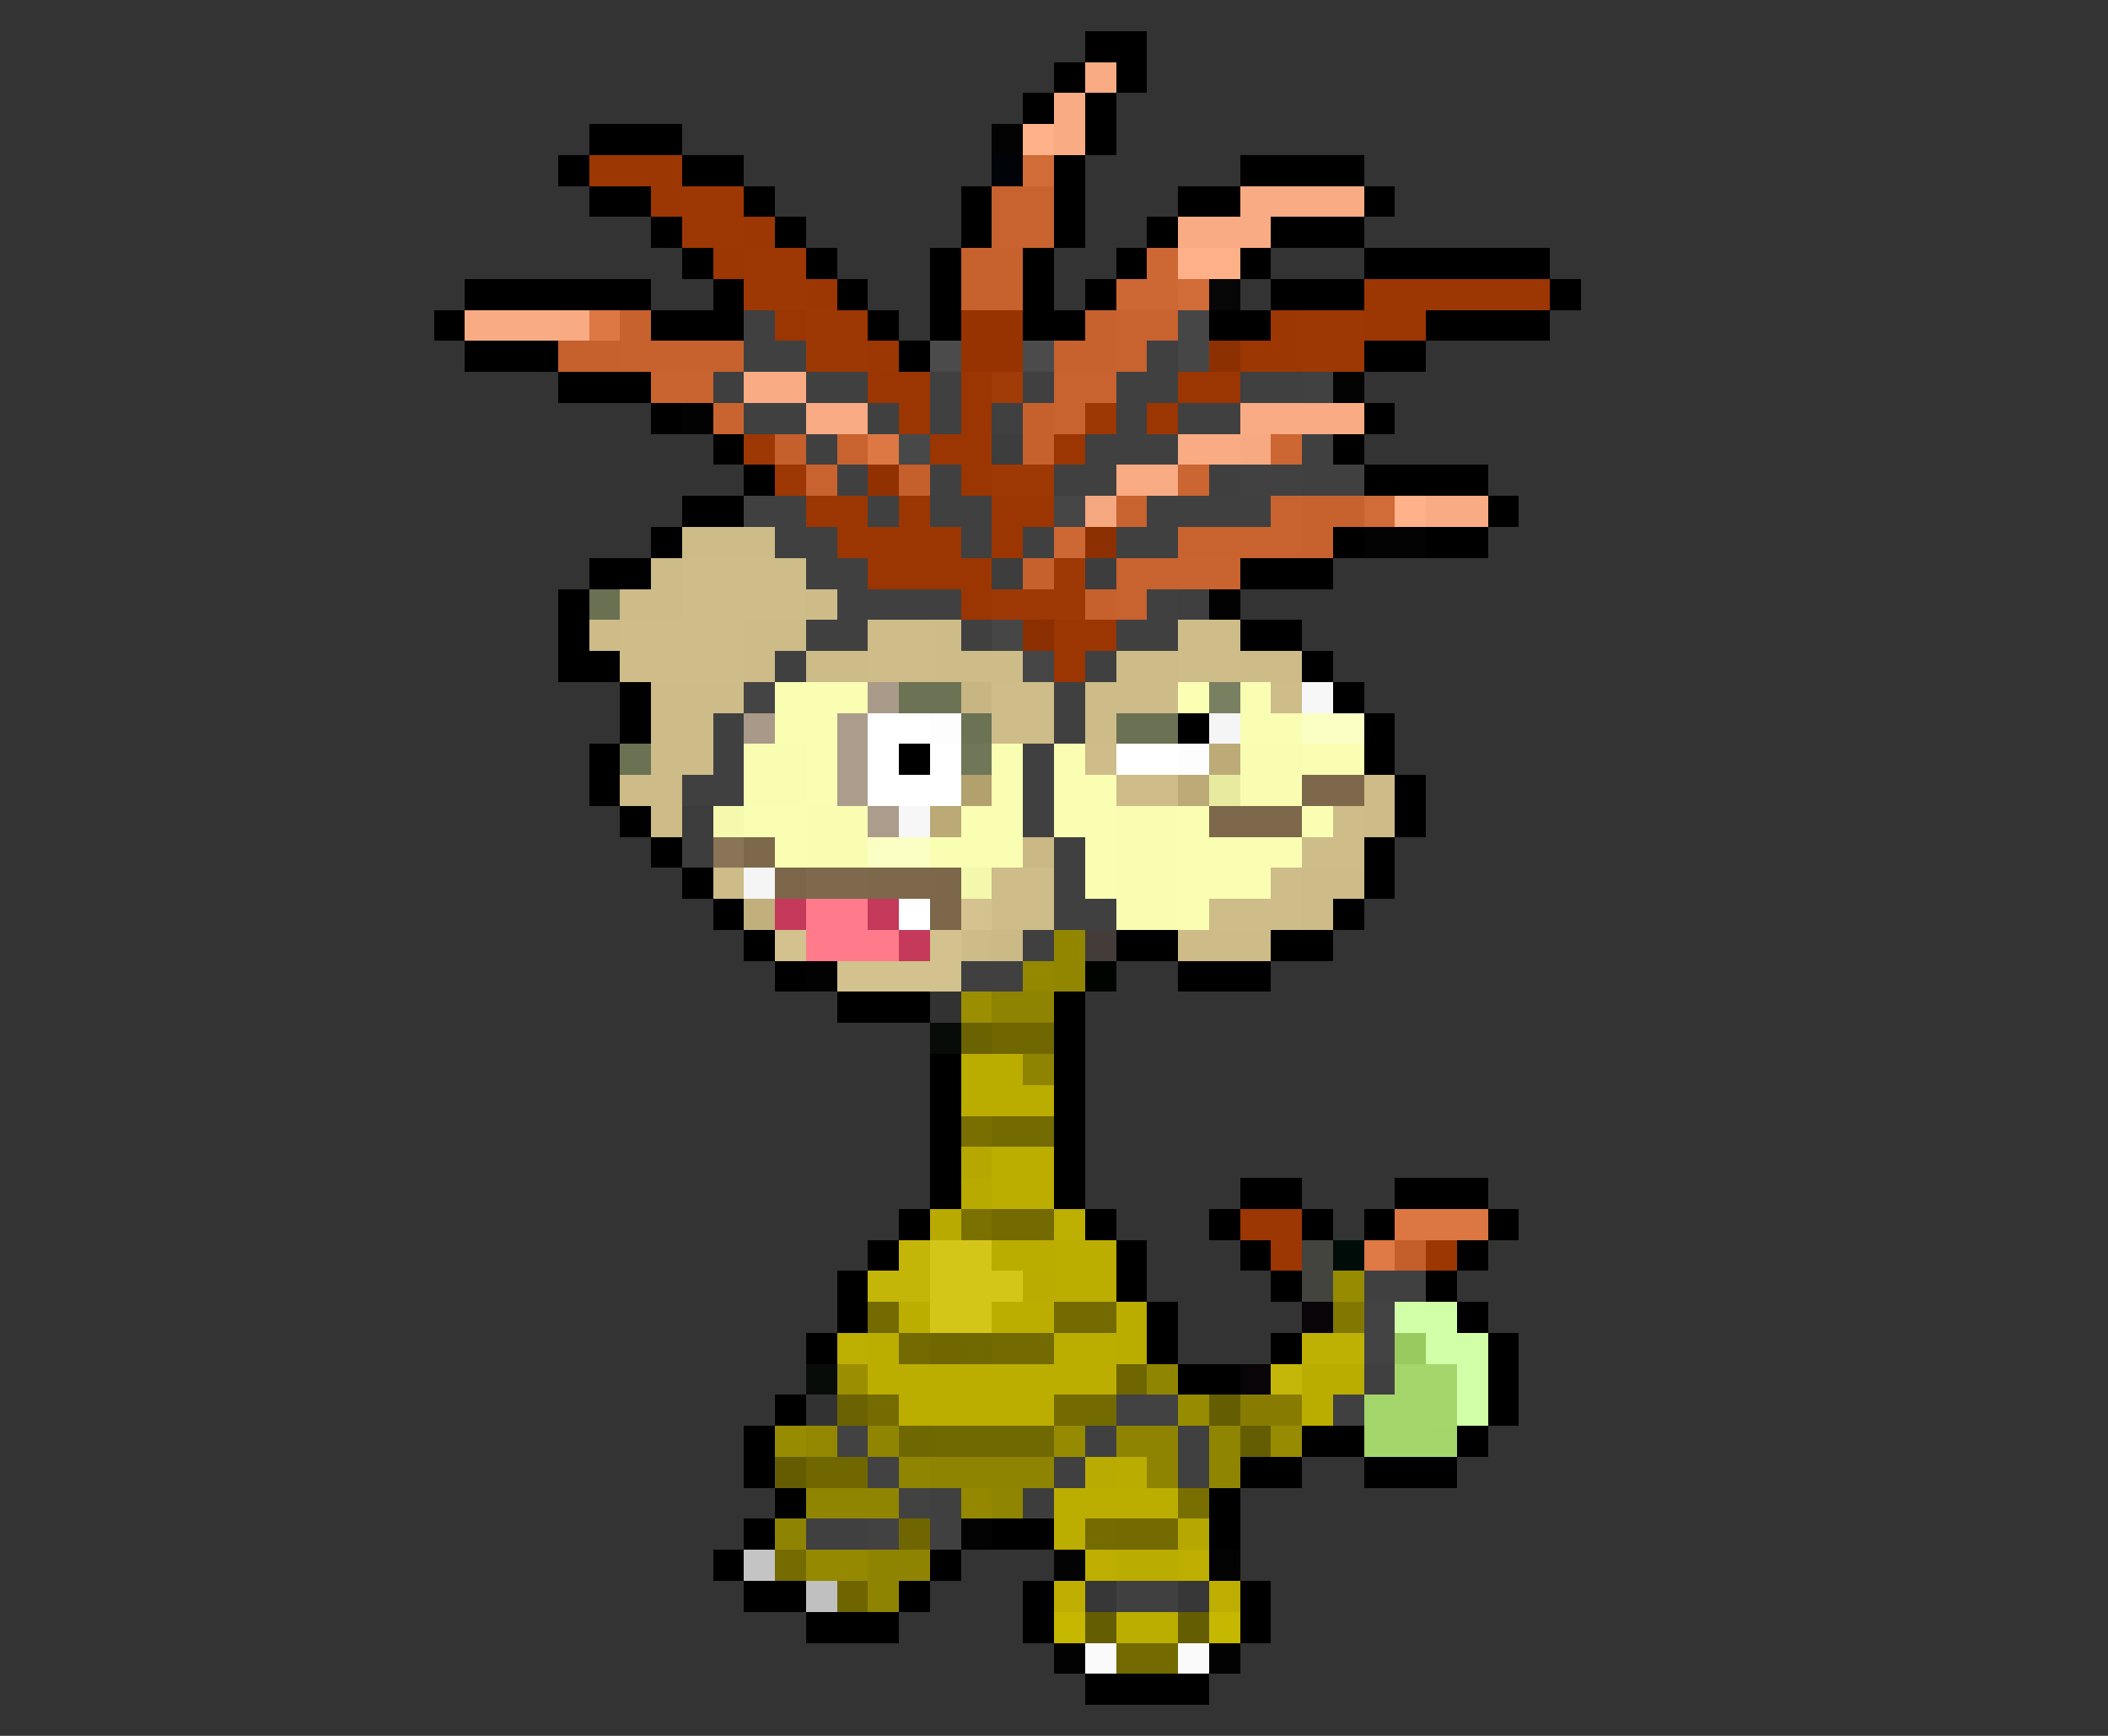 <svg xmlns="http://www.w3.org/2000/svg" viewBox="0 -0.5 68 56" shape-rendering="crispEdges">
<rect x="0" y="-0.5" width="68" height="56" fill="#333333" stroke="none"/>
<path stroke="#000000" d="M35 1h2M34 2h1M36 2h1M33 3h1M35 3h1M19 4h3M35 4h1M18 5h1M22 5h2M34 5h1M40 5h4M19 6h2M24 6h1M31 6h1M34 6h1M38 6h2M44 6h1M21 7h1M25 7h1M31 7h1M34 7h1M37 7h1M41 7h3M22 8h1M26 8h1M30 8h1M33 8h1M36 8h1M40 8h1M44 8h6M15 9h6M23 9h1M27 9h1M30 9h1M33 9h1M35 9h1M41 9h3M50 9h1M14 10h1M21 10h3M28 10h1M30 10h1M33 10h2M39 10h2M46 10h4M15 11h3M29 11h1M44 11h2M18 12h3M21 13h1M44 13h1M23 14h1M43 14h1M24 15h1M44 15h4M22 16h2M48 16h1M21 17h1M43 17h1M46 17h2M19 18h2M40 18h3M18 19h1M18 20h1M40 20h2M18 21h2M42 21h1M20 22h1M43 22h1M20 23h1M38 23h1M44 23h1M19 24h1M29 24h1M44 24h1M19 25h1M45 25h1M20 26h1M45 26h1M21 27h1M44 27h1M22 28h1M44 28h1M23 29h1M43 29h1M24 30h1M36 30h2M41 30h2M25 31h1M38 31h3M27 32h3M34 32h1M34 33h1M30 34h1M34 34h1M30 35h1M34 35h1M30 36h1M34 36h1M30 37h1M34 37h1M30 38h1M34 38h1M40 38h2M45 38h3M29 39h1M35 39h1M39 39h1M42 39h1M44 39h1M48 39h1M28 40h1M36 40h1M40 40h1M47 40h1M27 41h1M36 41h1M41 41h1M46 41h1M27 42h1M37 42h1M47 42h1M26 43h1M37 43h1M41 43h1M48 43h1M38 44h2M48 44h1M25 45h1M48 45h1M24 46h1M42 46h2M47 46h1M24 47h1M40 47h2M44 47h3M25 48h1M39 48h1M24 49h1M32 49h2M39 49h1M23 50h1M30 50h1M24 51h2M29 51h1M33 51h1M40 51h1M26 52h3M33 52h1M40 52h1M35 54h4" />
<path stroke="#f9ab83" d="M35 2h1M34 3h1M34 4h1M40 6h4M38 7h3M15 10h3M24 12h2M26 13h2M40 13h4M38 14h2M36 15h2M46 16h2" />
<path stroke="#030303" d="M32 4h1M43 12h1M44 17h2M31 49h1M34 50h1M39 50h1" />
<path stroke="#ffb189" d="M33 4h1M45 16h1" />
<path stroke="#9c3603" d="M19 5h3M21 6h1M24 7h1M23 8h1M26 9h1M44 9h6M41 10h1M44 10h2M28 11h1M40 11h2M40 39h2M41 40h1M46 40h1" />
<path stroke="#000408" d="M32 5h1" />
<path stroke="#d16b38" d="M33 5h1M38 9h1M44 16h1" />
<path stroke="#9d3704" d="M22 6h2M22 7h2M24 8h2M24 9h2M26 10h2M42 10h2M26 11h2M42 11h2M35 13h1M24 14h1M25 15h1" />
<path stroke="#c8622f" d="M32 6h2M32 7h2M36 10h2M36 11h1M34 12h2M34 13h1M27 14h1M26 15h1M36 16h1M41 16h1M38 17h4M36 18h2M36 19h1" />
<path stroke="#c7612e" d="M31 8h2M31 9h2M20 10h1M35 10h1M20 11h4M34 11h2M42 16h2M42 17h1" />
<path stroke="#cd6734" d="M37 8h1M36 9h2M34 17h1" />
<path stroke="#feb088" d="M38 8h2" />
<path stroke="#060606" d="M39 9h1" />
<path stroke="#f8aa82" d="M18 10h1" />
<path stroke="#dd7744" d="M19 10h1M28 14h1" />
<path stroke="#404040" d="M24 10h1M24 11h2M37 11h1M26 12h2M30 12h1M33 12h1M36 12h2M40 12h2M24 13h2M28 13h1M30 13h1M32 13h1M36 13h1M38 13h2M26 14h1M35 14h3M42 14h1M27 15h1M30 15h1M34 15h2M42 15h2M24 16h2M28 16h1M30 16h2M37 16h4M25 17h2M31 17h1M33 17h1M36 17h2M26 18h2M27 19h4M37 19h1M26 20h2M31 20h1M36 20h2M25 21h1M35 21h1M34 22h1M23 23h1M34 23h1M23 24h1M33 24h1M22 25h2M33 25h1M33 26h1M34 27h1M34 28h1M34 29h2M33 30h1M31 31h2M44 41h2M44 44h1M43 45h1M35 46h1M38 46h1M34 47h1M38 47h1M30 48h1M26 49h2M30 49h1M36 51h2" />
<path stroke="#9b3502" d="M25 10h1M28 12h2M31 12h1M38 12h2M29 13h1M31 13h1M37 13h1M30 14h2M34 14h1M31 15h1M26 16h2M29 16h1M32 16h2M27 17h4M32 17h1M28 18h4M31 19h1M34 20h2M34 21h1" />
<path stroke="#973301" d="M31 10h2M31 11h2" />
<path stroke="#464646" d="M38 10h1M38 11h1M34 16h1" />
<path stroke="#c6602d" d="M18 11h2M33 13h1M33 14h1M33 18h1M35 19h1" />
<path stroke="#4b4b4b" d="M30 11h1M33 11h1" />
<path stroke="#8d3001" d="M39 11h1M35 17h1" />
<path stroke="#c96330" d="M21 12h2M23 13h1M38 18h2" />
<path stroke="#3f3f3f" d="M23 12h1M39 15h1M38 19h1" />
<path stroke="#a13b08" d="M32 12h1" />
<path stroke="#414141" d="M42 12h1M40 15h2" />
<path stroke="#020202" d="M22 13h1M39 19h1M26 31h1M34 53h1M39 53h1" />
<path stroke="#c55f2c" d="M25 14h1M29 15h1" />
<path stroke="#484848" d="M29 14h1" />
<path stroke="#3d3d3d" d="M32 14h1M32 18h1M35 18h1M33 48h1" />
<path stroke="#f7a981" d="M40 14h1" />
<path stroke="#cc6633" d="M41 14h1" />
<path stroke="#913101" d="M28 15h1" />
<path stroke="#9e3805" d="M32 15h2M34 18h1M32 19h3" />
<path stroke="#cb6532" d="M38 15h1" />
<path stroke="#f5a77f" d="M35 16h1" />
<path stroke="#cdbb88" d="M22 17h3M21 18h1M20 19h2M26 19h1M19 20h1M24 20h2M30 20h1M24 21h1M26 21h2M30 21h3M36 21h2M40 21h2M21 22h3M35 22h3M21 23h2M35 23h1M21 24h2M20 25h2M44 25h1M21 26h1M44 26h1M23 28h1M42 28h2M42 29h1M31 30h1M38 30h3" />
<path stroke="#cebc89" d="M22 18h4M22 19h4M20 20h4M28 20h2M38 20h2M20 21h4M28 21h2M38 21h2M32 22h2M41 22h1M32 23h2M35 24h1M36 25h2M43 26h1M42 27h2M32 28h2M41 28h1M32 29h2M39 29h3" />
<path stroke="#6a7052" d="M19 19h1" />
<path stroke="#454545" d="M32 20h1M33 21h1" />
<path stroke="#8b2f01" d="M33 20h1" />
<path stroke="#444444" d="M24 22h1" />
<path stroke="#f9feb3" d="M25 22h3M40 22h1M25 23h2M40 23h2M26 24h1M32 24h1M34 24h1M42 24h2M26 25h1M32 25h1M34 25h2M24 26h2M31 26h2M34 26h2M38 26h1M42 26h1M25 27h1M30 27h3M35 27h1M38 27h4M35 28h1M38 28h3M38 29h1" />
<path stroke="#aa9a89" d="M28 22h1" />
<path stroke="#6c7254" d="M29 22h2M31 23h1" />
<path stroke="#c7b582" d="M31 22h1" />
<path stroke="#faffb4" d="M38 22h1" />
<path stroke="#797f61" d="M39 22h1" />
<path stroke="#f7f7f7" d="M42 22h1M29 26h1" />
<path stroke="#a99988" d="M24 23h1" />
<path stroke="#ac9c8b" d="M27 23h1M27 24h1M27 25h1M28 26h1" />
<path stroke="#ffffff" d="M28 23h2M28 24h1M30 24h1M36 24h2M28 25h3M29 29h1" />
<path stroke="#fdfdfd" d="M30 23h1M38 24h1" />
<path stroke="#6b7153" d="M36 23h2M20 24h1" />
<path stroke="#f5f5f5" d="M39 23h1M24 28h1" />
<path stroke="#fbffc4" d="M42 23h2M28 27h2" />
<path stroke="#f8fdb2" d="M24 24h2M40 24h2M24 25h2M40 25h2M26 26h2M36 26h2M26 27h2M36 27h2M36 28h2M36 29h2" />
<path stroke="#707658" d="M31 24h1" />
<path stroke="#bcaa77" d="M39 24h1M38 25h1" />
<path stroke="#b2a06d" d="M31 25h1" />
<path stroke="#e6eba0" d="M39 25h1" />
<path stroke="#7d684b" d="M42 25h2M39 26h3M24 27h1M28 28h2" />
<path stroke="#3c3c3c" d="M22 26h1M22 27h1" />
<path stroke="#f4f9ae" d="M23 26h1" />
<path stroke="#bba976" d="M30 26h1" />
<path stroke="#897457" d="M23 27h1" />
<path stroke="#cab885" d="M33 27h1" />
<path stroke="#7b6649" d="M25 28h1" />
<path stroke="#7e694c" d="M26 28h2" />
<path stroke="#7c674a" d="M30 28h1M30 29h1" />
<path stroke="#f3f8ad" d="M31 28h1" />
<path stroke="#c1af7c" d="M24 29h1" />
<path stroke="#c5395a" d="M25 29h1M28 29h1M29 30h1" />
<path stroke="#ff7b8b" d="M26 29h2M26 30h3" />
<path stroke="#d4c28f" d="M31 29h1" />
<path stroke="#d3c18e" d="M25 30h1M30 30h1M27 31h4" />
<path stroke="#cbb986" d="M32 30h1" />
<path stroke="#928601" d="M34 30h1M34 31h1" />
<path stroke="#443c39" d="M35 30h1" />
<path stroke="#948801" d="M33 31h1M31 48h1" />
<path stroke="#000400" d="M35 31h1" />
<path stroke="#323232" d="M30 32h1M26 45h1" />
<path stroke="#9b8f01" d="M31 32h1M27 44h1" />
<path stroke="#8f8401" d="M32 32h2M33 34h1M36 46h2M30 47h4M37 47h1M25 49h1M28 50h2M28 51h1" />
<path stroke="#080c08" d="M30 33h1M26 44h1" />
<path stroke="#6b6201" d="M31 33h1M27 45h1" />
<path stroke="#706701" d="M32 33h2M30 43h1M26 47h2" />
<path stroke="#bbac00" d="M31 34h2M31 35h3M32 40h2M36 42h1M36 43h1M42 44h2M42 45h1" />
<path stroke="#796f01" d="M31 36h1M38 48h1" />
<path stroke="#736a01" d="M32 36h2M32 39h2M28 42h1M34 42h2M29 43h1M32 43h2M34 45h2M36 49h2M36 53h2" />
<path stroke="#b6a801" d="M31 37h1M38 49h1" />
<path stroke="#bcad01" d="M32 37h2M32 38h2M34 40h2M34 41h2M29 42h1M32 42h2M28 43h1M34 43h2M28 44h8M29 45h5M34 48h4M34 49h1M36 52h2" />
<path stroke="#b9aa01" d="M31 38h1M30 39h1" />
<path stroke="#7b7101" d="M31 39h1" />
<path stroke="#bdae02" d="M34 39h1M27 43h1" />
<path stroke="#dc7643" d="M45 39h3" />
<path stroke="#c4b509" d="M29 40h1M28 41h2" />
<path stroke="#d4c519" d="M30 40h2M30 41h3M30 42h2" />
<path stroke="#44443f" d="M42 40h1M42 41h1" />
<path stroke="#000c08" d="M43 40h1" />
<path stroke="#df7946" d="M44 40h1" />
<path stroke="#c45e2b" d="M45 40h1" />
<path stroke="#bbac01" d="M33 41h1M36 47h1M36 50h2" />
<path stroke="#978b01" d="M43 41h1M38 45h1M25 46h1M41 46h1" />
<path stroke="#080408" d="M42 42h1M40 44h1" />
<path stroke="#827801" d="M43 42h1" />
<path stroke="#434343" d="M44 42h1M44 43h1" />
<path stroke="#d0ffa7" d="M45 42h2M46 43h2M47 44h1M47 45h1" />
<path stroke="#706801" d="M31 43h1M30 46h4" />
<path stroke="#bfb004" d="M42 43h2" />
<path stroke="#99ca5f" d="M45 43h1" />
<path stroke="#6f6601" d="M36 44h1M29 49h1" />
<path stroke="#908501" d="M37 44h1M28 46h1M39 46h1M29 47h1M39 47h1M26 48h3M32 48h1" />
<path stroke="#c5b60a" d="M41 44h1" />
<path stroke="#a4d56a" d="M45 44h1M44 45h2M44 46h3" />
<path stroke="#a5d66b" d="M46 44h1M46 45h1" />
<path stroke="#746b01" d="M28 45h1M35 49h1M25 50h1" />
<path stroke="#424242" d="M36 45h2M27 46h1M28 47h1M29 48h1M28 49h1" />
<path stroke="#655d01" d="M39 45h1M40 46h1M35 52h1M38 52h1" />
<path stroke="#877c01" d="M40 45h2" />
<path stroke="#938701" d="M26 46h1" />
<path stroke="#6f6701" d="M29 46h1" />
<path stroke="#968a01" d="M34 46h1" />
<path stroke="#655c01" d="M25 47h1" />
<path stroke="#b9ab01" d="M35 47h1" />
<path stroke="#c4c4c4" d="M24 50h1" />
<path stroke="#958901" d="M26 50h2" />
<path stroke="#bdae01" d="M35 50h1M38 50h1M34 51h1M39 51h1" />
<path stroke="#c0c0c0" d="M26 51h1" />
<path stroke="#6e6501" d="M27 51h1" />
<path stroke="#373737" d="M35 51h1M38 51h1" />
<path stroke="#c6b701" d="M34 52h1M39 52h1" />
<path stroke="#fafafa" d="M35 53h1M38 53h1" />
</svg>